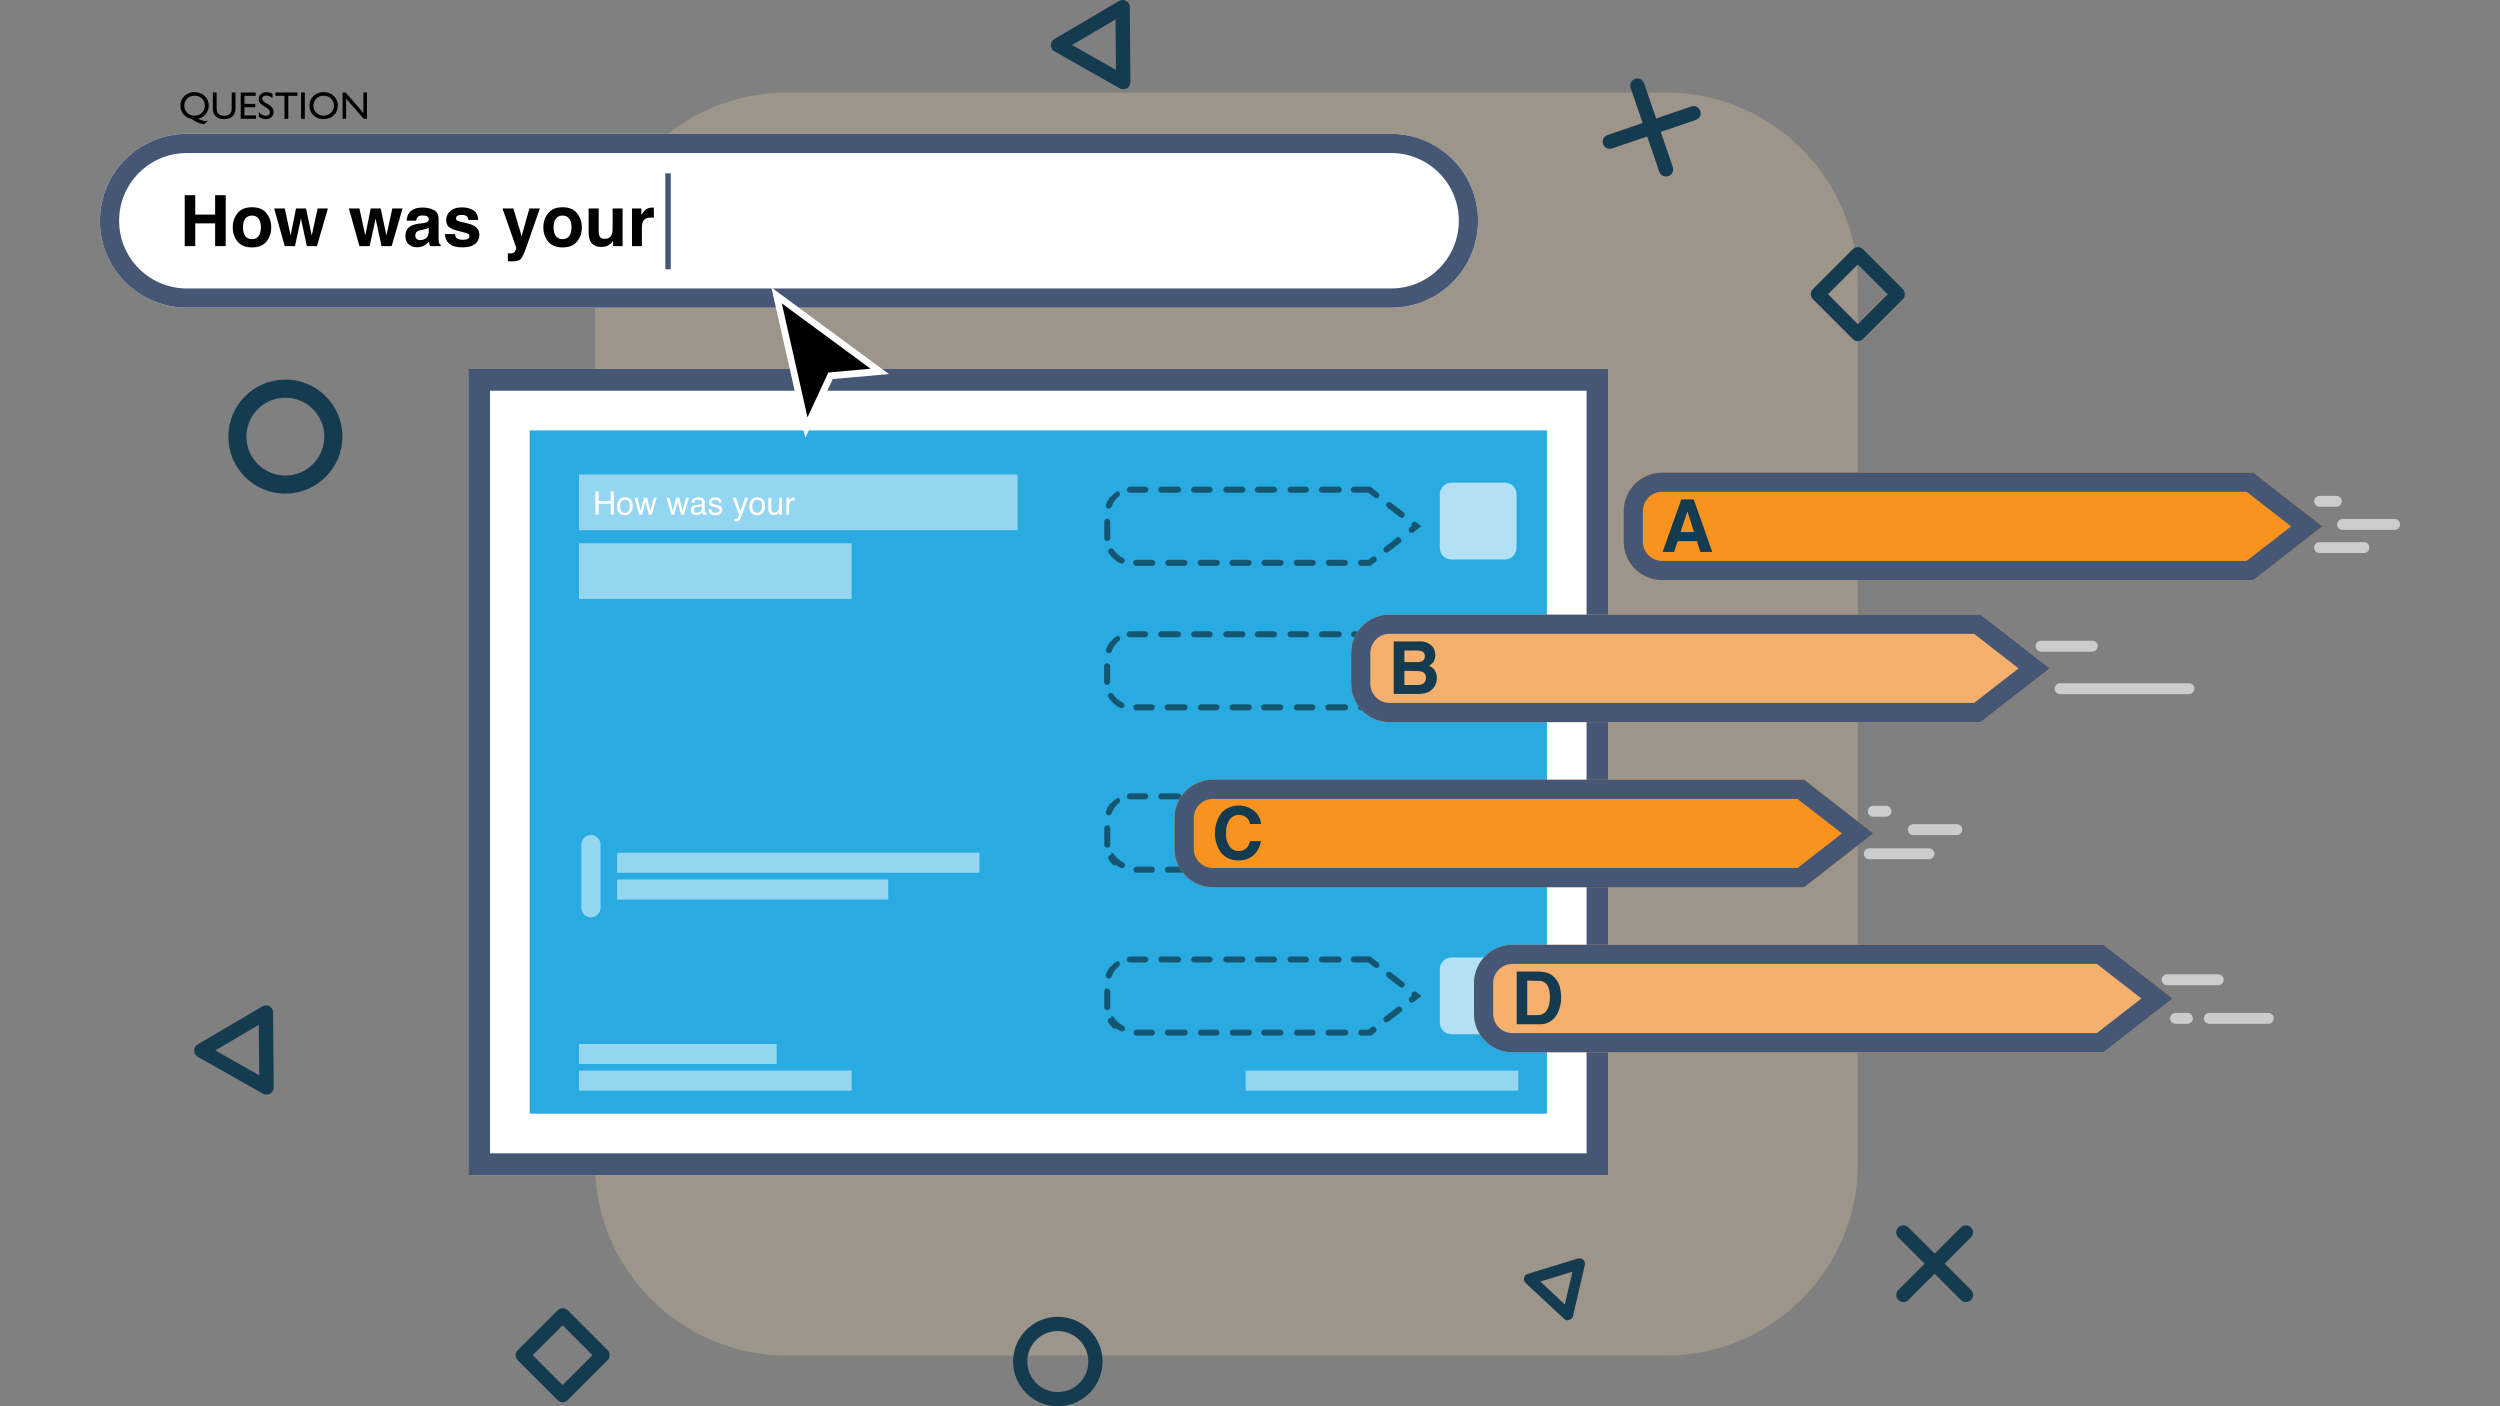 <?xml version="1.0" encoding="UTF-8"?>
<!DOCTYPE svg PUBLIC "-//W3C//DTD SVG 1.1//EN" "http://www.w3.org/Graphics/SVG/1.1/DTD/svg11.dtd">
<svg version="1.1" xmlns="http://www.w3.org/2000/svg" xmlns:xlink="http://www.w3.org/1999/xlink" x="0" y="0" width="777.06" height="437.1" viewBox="0, 0, 777.06, 437.1">
  <rect x="0" y="0" width="777.06" height="437.1" fill="#808080" stroke="none"/>
  <g id="Layer_1">
    <path d="M244.576,28.776 L517.81,28.776 C550.758,28.776 577.468,55.486 577.468,88.434 L577.468,361.668 C577.468,394.616 550.758,421.326 517.81,421.326 L244.576,421.326 C211.628,421.326 184.918,394.616 184.918,361.668 L184.918,88.434 C184.918,55.486 211.628,28.776 244.576,28.776 z" fill="#C7B299" opacity="0.41"/>
    <path d="M145.543,114.684 L499.912,114.684 L499.912,365.248 L145.543,365.248 z" fill="#FFFFFF"/>
    <path d="M493.147,121.449 L493.147,358.483 L152.309,358.483 L152.309,121.449 L493.147,121.449 M499.912,114.684 L145.543,114.684 L145.543,365.248 L499.912,365.248 L499.912,114.684 z" fill="#465775"/>
    <path d="M164.634,133.774 L480.822,133.774 L480.822,346.157 L164.634,346.157 z" fill="#29ABE2"/>
    <path d="M58.073,41.603 L432.391,41.603 C447.311,41.603 459.405,53.696 459.405,68.616 L459.405,68.616 C459.405,83.535 447.311,95.629 432.391,95.629 L58.073,95.629 C43.153,95.629 31.059,83.535 31.059,68.616 L31.059,68.616 C31.059,53.696 43.153,41.603 58.073,41.603 z" fill="#FFFFFF"/>
    <path d="M432.391,47.568 C444.015,47.568 453.439,56.992 453.439,68.616 C453.439,80.24 444.015,89.663 432.391,89.663 L58.073,89.663 C46.449,89.663 37.025,80.24 37.025,68.616 C37.025,56.992 46.449,47.568 58.073,47.568 L432.391,47.568 M432.391,41.603 L58.073,41.603 C43.153,41.603 31.059,53.696 31.059,68.616 L31.059,68.616 C31.052,83.537 43.151,95.636 58.073,95.629 L432.391,95.629 C447.311,95.629 459.405,83.535 459.405,68.616 L459.405,68.616 C459.405,53.696 447.311,41.603 432.391,41.603 z" fill="#465775"/>
    <path d="M415.997,151.278 L411.01,151.278 C410.65,151.237 410.299,151.407 410.105,151.714 C409.913,152.02 409.913,152.409 410.105,152.716 C410.299,153.022 410.65,153.192 411.01,153.151 L415.997,153.151 C416.358,153.192 416.708,153.022 416.902,152.716 C417.094,152.409 417.094,152.02 416.902,151.714 C416.708,151.407 416.358,151.237 415.997,151.278 z M406.022,151.278 L401.023,151.278 C400.547,151.332 400.187,151.735 400.187,152.215 C400.187,152.694 400.547,153.098 401.023,153.151 L406.022,153.151 C406.499,153.098 406.859,152.694 406.859,152.215 C406.859,151.735 406.499,151.332 406.022,151.278 z M396.036,151.278 L391.096,151.278 C390.736,151.237 390.385,151.407 390.192,151.714 C390,152.02 390,152.409 390.192,152.716 C390.385,153.022 390.736,153.192 391.096,153.151 L396.083,153.151 C396.56,153.098 396.92,152.694 396.92,152.215 C396.92,151.735 396.56,151.332 396.083,151.278 z M386.049,151.278 L381.062,151.278 C380.585,151.332 380.225,151.735 380.225,152.215 C380.225,152.694 380.585,153.098 381.062,153.151 L386.049,153.151 C386.409,153.192 386.76,153.022 386.953,152.716 C387.145,152.409 387.145,152.02 386.953,151.714 C386.76,151.407 386.409,151.237 386.049,151.278 z M376.074,151.278 L371.075,151.278 C370.599,151.332 370.238,151.735 370.238,152.215 C370.238,152.694 370.599,153.098 371.075,153.151 L376.074,153.151 C376.55,153.098 376.911,152.694 376.911,152.215 C376.911,151.735 376.55,151.332 376.074,151.278 z M366.087,151.278 L361.1,151.278 C360.74,151.237 360.389,151.407 360.196,151.714 C360.003,152.02 360.003,152.409 360.196,152.716 C360.389,153.022 360.74,153.192 361.1,153.151 L366.04,153.151 C366.4,153.192 366.751,153.022 366.944,152.716 C367.136,152.409 367.136,152.02 366.944,151.714 C366.751,151.407 366.4,151.237 366.04,151.278 z M356.113,151.278 L351.34,151.278 L351.077,151.278 C350.599,151.351 350.254,151.774 350.278,152.258 C350.303,152.741 350.69,153.127 351.173,153.151 L351.268,153.151 C351.507,153.151 351.757,153.151 351.996,153.151 L356.077,153.151 C356.553,153.098 356.913,152.694 356.913,152.215 C356.913,151.735 356.553,151.332 356.077,151.278 z M347.14,152.984 C346.929,152.988 346.724,153.058 346.555,153.187 C346.122,153.547 345.722,153.947 345.362,154.38 L345.112,154.38 L345.112,154.38 L345.112,154.38 C344.521,155.139 344.058,155.99 343.739,156.898 C343.574,157.388 343.835,157.922 344.324,158.091 C344.427,158.109 344.532,158.109 344.634,158.091 C345.033,158.087 345.386,157.834 345.517,157.459 C345.949,156.213 346.727,155.116 347.76,154.297 C347.954,154.142 348.078,153.916 348.105,153.67 C348.131,153.423 348.06,153.178 347.904,152.984 C347.731,152.758 347.461,152.624 347.176,152.626 z M344.169,161.205 C343.649,161.205 343.226,161.628 343.226,162.148 L343.226,167.123 C343.186,167.484 343.355,167.834 343.662,168.028 C343.969,168.22 344.357,168.22 344.664,168.028 C344.971,167.834 345.14,167.484 345.1,167.123 L345.1,162.148 C345.103,161.898 345.007,161.659 344.831,161.482 C344.657,161.305 344.418,161.205 344.169,161.205 z M345.362,170.428 C345.184,170.422 345.009,170.472 344.861,170.571 C344.649,170.702 344.498,170.913 344.445,171.155 C344.391,171.398 344.437,171.652 344.575,171.86 C345.473,173.273 346.757,174.398 348.273,175.105 C348.396,175.165 348.531,175.197 348.667,175.201 C349.103,175.193 349.475,174.886 349.568,174.461 C349.662,174.036 349.452,173.602 349.061,173.411 C347.87,172.85 346.861,171.965 346.15,170.858 C345.981,170.586 345.682,170.422 345.362,170.428 z M358.141,174.008 L353.142,174.008 C352.626,174.014 352.211,174.435 352.211,174.95 C352.211,175.465 352.627,175.881 353.142,175.881 L358.141,175.881 C358.655,175.881 359.072,175.465 359.072,174.95 C359.072,174.435 358.656,174.014 358.141,174.008 z M368.116,174.008 L363.128,174.008 C362.61,174.014 362.192,174.433 362.186,174.95 C362.192,175.466 362.613,175.881 363.128,175.881 L368.116,175.881 C368.631,175.881 369.052,175.466 369.058,174.95 C369.052,174.433 368.634,174.014 368.116,174.008 z M378.102,174.008 L373.199,174.008 C372.683,174.014 372.268,174.435 372.268,174.95 C372.268,175.465 372.684,175.881 373.199,175.881 L378.198,175.881 C378.712,175.881 379.129,175.465 379.129,174.95 C379.129,174.435 378.713,174.014 378.198,174.008 z M388.077,174.008 L383.09,174.008 C382.574,174.014 382.159,174.435 382.159,174.95 C382.159,175.465 382.576,175.881 383.09,175.881 L388.077,175.881 C388.327,175.885 388.567,175.788 388.743,175.613 C388.92,175.438 389.02,175.2 389.02,174.95 C389.02,174.43 388.598,174.008 388.077,174.008 z M398.064,174.008 L393.077,174.008 C392.556,174.008 392.134,174.43 392.134,174.95 C392.134,175.2 392.234,175.438 392.411,175.613 C392.587,175.788 392.827,175.885 393.077,175.881 L398.064,175.881 C398.578,175.881 398.995,175.465 398.995,174.95 C398.995,174.435 398.58,174.014 398.064,174.008 z M408.051,174.008 L403.052,174.008 C402.536,174.014 402.121,174.435 402.121,174.95 C402.121,175.465 402.537,175.881 403.052,175.881 L408.051,175.881 C408.565,175.881 408.982,175.465 408.982,174.95 C408.982,174.435 408.566,174.014 408.051,174.008 z M418.026,174.008 L413.038,174.008 C412.52,174.014 412.102,174.433 412.096,174.95 C412.102,175.466 412.523,175.881 413.038,175.881 L418.026,175.881 C418.275,175.885 418.515,175.788 418.691,175.613 C418.868,175.438 418.968,175.2 418.968,174.95 C418.968,174.43 418.546,174.008 418.026,174.008 z M426.998,172.946 C426.792,172.943 426.589,173.01 426.426,173.137 L425.304,174.008 L423.013,174.008 C422.498,174.014 422.082,174.435 422.082,174.95 C422.082,175.465 422.499,175.881 423.013,175.881 L425.948,175.881 L427.571,174.616 C427.771,174.467 427.901,174.243 427.934,173.996 C427.965,173.748 427.894,173.498 427.738,173.304 C427.563,173.074 427.288,172.94 426.998,172.946 z M434.885,166.813 C434.674,166.817 434.469,166.887 434.3,167.016 L430.363,170.082 C429.958,170.401 429.883,170.985 430.196,171.395 C430.379,171.617 430.648,171.748 430.936,171.753 C431.147,171.749 431.352,171.679 431.52,171.55 L432.427,170.846 L432.427,170.846 L432.594,170.715 L432.594,170.715 L432.594,170.715 L432.654,170.715 L432.654,170.715 L432.654,170.715 L432.654,170.715 L432.654,170.715 L432.654,170.715 L432.654,170.715 L432.654,170.715 L432.654,170.715 L435.231,168.71 C435.427,168.557 435.553,168.333 435.582,168.086 C435.612,167.84 435.54,167.592 435.386,167.398 C435.21,167.175 434.942,167.043 434.658,167.04 z M439.658,162.16 C439.338,162.164 439.043,162.329 438.87,162.598 C438.698,162.866 438.671,163.204 438.799,163.496 L438.226,163.949 C438.025,164.099 437.895,164.323 437.863,164.57 C437.832,164.818 437.903,165.067 438.059,165.262 C438.234,165.492 438.509,165.626 438.799,165.62 C439.005,165.622 439.208,165.555 439.371,165.429 L441.758,163.556 L441.758,163.556 L440.23,162.363 L440.23,162.363 C440.066,162.236 439.865,162.166 439.658,162.16 z M431.771,156.039 C431.37,156.035 431.012,156.288 430.882,156.668 C430.753,157.047 430.88,157.466 431.198,157.709 L435.136,160.776 C435.301,160.898 435.502,160.965 435.708,160.967 C435.998,160.972 436.273,160.839 436.448,160.609 C436.602,160.414 436.674,160.166 436.644,159.92 C436.615,159.673 436.489,159.449 436.293,159.296 L434.324,157.769 L434.324,157.769 L432.391,156.265 C432.228,156.139 432.025,156.072 431.819,156.075 z M425.924,151.266 L420.937,151.266 C420.577,151.226 420.226,151.395 420.033,151.702 C419.84,152.008 419.84,152.397 420.033,152.704 C420.226,153.011 420.577,153.18 420.937,153.139 L425.28,153.139 L427.261,154.679 C427.423,154.809 427.625,154.88 427.833,154.881 C428.123,154.877 428.395,154.741 428.573,154.512 C428.885,154.106 428.809,153.525 428.406,153.211 L425.924,151.266 z" fill="#000000" opacity="0.5"/>
    <path d="M415.997,196.213 L411.01,196.213 C410.65,196.172 410.299,196.341 410.105,196.648 C409.913,196.955 409.913,197.344 410.105,197.65 C410.299,197.957 410.65,198.126 411.01,198.086 L415.997,198.086 C416.358,198.126 416.708,197.957 416.902,197.65 C417.094,197.344 417.094,196.955 416.902,196.648 C416.708,196.341 416.358,196.172 415.997,196.213 z M406.022,196.213 L401.023,196.213 C400.547,196.266 400.187,196.67 400.187,197.149 C400.187,197.629 400.547,198.032 401.023,198.086 L406.022,198.086 C406.499,198.032 406.859,197.629 406.859,197.149 C406.859,196.67 406.499,196.266 406.022,196.213 z M396.036,196.213 L391.096,196.213 C390.736,196.172 390.385,196.341 390.192,196.648 C390,196.955 390,197.344 390.192,197.65 C390.385,197.957 390.736,198.126 391.096,198.086 L396.083,198.086 C396.56,198.032 396.92,197.629 396.92,197.149 C396.92,196.67 396.56,196.266 396.083,196.213 z M386.049,196.213 L381.062,196.213 C380.585,196.266 380.225,196.67 380.225,197.149 C380.225,197.629 380.585,198.032 381.062,198.086 L386.049,198.086 C386.409,198.126 386.76,197.957 386.953,197.65 C387.145,197.344 387.145,196.955 386.953,196.648 C386.76,196.341 386.409,196.172 386.049,196.213 z M376.074,196.213 L371.075,196.213 C370.599,196.266 370.238,196.67 370.238,197.149 C370.238,197.629 370.599,198.032 371.075,198.086 L376.074,198.086 C376.55,198.032 376.911,197.629 376.911,197.149 C376.911,196.67 376.55,196.266 376.074,196.213 z M366.04,196.213 L361.052,196.213 C360.692,196.172 360.341,196.341 360.148,196.648 C359.956,196.955 359.956,197.344 360.148,197.65 C360.341,197.957 360.692,198.126 361.052,198.086 L366.04,198.086 C366.4,198.126 366.751,197.957 366.944,197.65 C367.136,197.344 367.136,196.955 366.944,196.648 C366.751,196.341 366.4,196.172 366.04,196.213 z M356.065,196.213 L351.292,196.213 L351.03,196.213 C350.518,196.269 350.146,196.726 350.194,197.239 C350.254,197.71 350.65,198.066 351.125,198.074 L351.221,198.074 C351.459,198.074 351.71,198.074 351.948,198.074 L356.029,198.074 C356.505,198.02 356.865,197.617 356.865,197.137 C356.865,196.658 356.505,196.254 356.029,196.201 z M347.092,197.919 C346.88,197.916 346.673,197.988 346.508,198.122 C346.074,198.482 345.675,198.882 345.314,199.315 L345.314,199.315 L345.314,199.315 L345.171,199.315 L345.171,199.315 L345.171,199.315 L345.171,199.315 L345.171,199.315 C344.581,200.074 344.118,200.924 343.799,201.832 C343.716,202.069 343.731,202.327 343.841,202.552 C343.951,202.776 344.146,202.947 344.384,203.025 C344.486,203.043 344.591,203.043 344.694,203.025 C345.089,203.024 345.442,202.776 345.577,202.405 C346.008,201.156 346.786,200.055 347.82,199.231 C348.13,198.984 348.25,198.568 348.118,198.194 C347.986,197.82 347.632,197.57 347.235,197.573 z M344.121,206.14 C343.872,206.136 343.632,206.233 343.455,206.408 C343.279,206.582 343.179,206.821 343.179,207.07 L343.179,212.058 C343.232,212.534 343.636,212.894 344.115,212.894 C344.595,212.894 344.998,212.534 345.052,212.058 L345.052,207.07 C345.052,206.556 344.636,206.14 344.121,206.14 z M345.314,215.351 C345.138,215.351 344.964,215.4 344.813,215.494 C344.601,215.624 344.451,215.835 344.397,216.077 C344.343,216.321 344.39,216.575 344.527,216.783 C345.428,218.195 346.71,219.324 348.226,220.04 C348.68,220.223 349.199,220.024 349.419,219.587 C349.613,219.132 349.413,218.605 348.965,218.393 C347.771,217.831 346.762,216.943 346.054,215.828 C345.881,215.561 345.585,215.4 345.267,215.399 z M358.093,218.93 L353.094,218.93 C352.618,218.984 352.257,219.387 352.257,219.867 C352.257,220.347 352.618,220.75 353.094,220.804 L358.093,220.804 C358.569,220.75 358.93,220.347 358.93,219.867 C358.93,219.387 358.569,218.984 358.093,218.93 z M368.068,218.93 L363.081,218.93 C362.72,218.89 362.369,219.059 362.176,219.366 C361.984,219.672 361.984,220.061 362.176,220.368 C362.369,220.675 362.72,220.844 363.081,220.804 L368.068,220.804 C368.428,220.844 368.779,220.675 368.972,220.368 C369.165,220.061 369.165,219.672 368.972,219.366 C368.779,219.059 368.428,218.89 368.068,218.93 z M378.055,218.93 L373.199,218.93 C372.723,218.984 372.362,219.387 372.362,219.867 C372.362,220.347 372.723,220.75 373.199,220.804 L378.198,220.804 C378.674,220.75 379.034,220.347 379.034,219.867 C379.034,219.387 378.674,218.984 378.198,218.93 z M388.03,218.93 L383.042,218.93 C382.566,218.984 382.206,219.387 382.206,219.867 C382.206,220.347 382.566,220.75 383.042,220.804 L388.03,220.804 C388.39,220.844 388.741,220.675 388.934,220.368 C389.126,220.061 389.126,219.672 388.934,219.366 C388.741,219.059 388.39,218.89 388.03,218.93 z M398.016,218.93 L393.029,218.93 C392.669,218.89 392.318,219.059 392.125,219.366 C391.932,219.672 391.932,220.061 392.125,220.368 C392.318,220.675 392.669,220.844 393.029,220.804 L398.016,220.804 C398.492,220.75 398.853,220.347 398.853,219.867 C398.853,219.387 398.492,218.984 398.016,218.93 z M408.003,218.93 L403.004,218.93 C402.528,218.984 402.167,219.387 402.167,219.867 C402.167,220.347 402.528,220.75 403.004,220.804 L408.003,220.804 C408.479,220.75 408.84,220.347 408.84,219.867 C408.84,219.387 408.479,218.984 408.003,218.93 z M417.978,218.93 L412.991,218.93 C412.63,218.89 412.279,219.059 412.086,219.366 C411.894,219.672 411.894,220.061 412.086,220.368 C412.279,220.675 412.63,220.844 412.991,220.804 L417.978,220.804 C418.338,220.844 418.689,220.675 418.882,220.368 C419.074,220.061 419.074,219.672 418.882,219.366 C418.689,219.059 418.338,218.89 417.978,218.93 z M426.951,217.856 C426.742,217.858 426.54,217.929 426.378,218.059 L425.256,218.93 L422.965,218.93 C422.489,218.984 422.129,219.387 422.129,219.867 C422.129,220.347 422.489,220.75 422.965,220.804 L425.901,220.804 L427.523,219.539 C427.837,219.292 427.96,218.873 427.831,218.495 C427.702,218.118 427.35,217.861 426.951,217.856 z M434.837,211.736 C434.627,211.734 434.422,211.801 434.253,211.926 L430.315,214.993 C429.997,215.236 429.87,215.655 429.999,216.035 C430.129,216.414 430.487,216.667 430.888,216.663 C431.098,216.665 431.303,216.598 431.473,216.472 L432.379,215.757 L432.379,215.757 L432.547,215.637 L432.642,215.637 L432.642,215.637 L432.642,215.637 L432.642,215.637 L432.642,215.637 L432.642,215.637 L432.642,215.637 L435.219,213.645 C435.415,213.492 435.541,213.268 435.57,213.021 C435.6,212.775 435.528,212.527 435.374,212.332 C435.201,212.105 434.932,211.972 434.646,211.974 z M439.61,207.082 C439.32,207.076 439.046,207.21 438.87,207.44 C438.652,207.715 438.605,208.088 438.751,208.407 L438.178,208.86 C437.77,209.189 437.706,209.788 438.035,210.196 C438.364,210.604 438.963,210.669 439.371,210.34 L441.758,208.478 L441.758,208.478 L440.23,207.285 L440.23,207.285 C440.065,207.162 439.864,207.095 439.658,207.094 z M431.831,200.985 C431.543,200.99 431.273,201.121 431.091,201.343 C430.778,201.752 430.853,202.337 431.258,202.656 L435.243,205.758 C435.408,205.884 435.608,205.955 435.816,205.961 C436.217,205.961 436.575,205.707 436.707,205.327 C436.838,204.948 436.715,204.528 436.4,204.278 L434.432,202.751 L434.432,202.751 L432.499,201.248 C432.339,201.113 432.135,201.04 431.926,201.045 z M425.984,196.213 L420.997,196.213 C420.636,196.172 420.286,196.341 420.092,196.648 C419.9,196.955 419.9,197.344 420.092,197.65 C420.286,197.957 420.636,198.126 420.997,198.086 L425.34,198.086 L427.32,199.625 C427.484,199.751 427.687,199.818 427.893,199.816 C428.294,199.819 428.652,199.566 428.782,199.187 C428.911,198.808 428.784,198.389 428.466,198.145 L425.984,196.213 z" fill="#000000" opacity="0.5"/>
    <path d="M415.997,246.588 L411.01,246.588 C410.65,246.547 410.299,246.717 410.105,247.023 C409.913,247.33 409.913,247.719 410.105,248.026 C410.299,248.332 410.65,248.502 411.01,248.461 L415.997,248.461 C416.358,248.502 416.708,248.332 416.902,248.026 C417.094,247.719 417.094,247.33 416.902,247.023 C416.708,246.717 416.358,246.547 415.997,246.588 z M406.022,246.588 L401.023,246.588 C400.547,246.641 400.187,247.045 400.187,247.524 C400.187,248.004 400.547,248.407 401.023,248.461 L406.022,248.461 C406.499,248.407 406.859,248.004 406.859,247.524 C406.859,247.045 406.499,246.641 406.022,246.588 z M396.036,246.588 L391.096,246.588 C390.736,246.547 390.385,246.717 390.192,247.023 C390,247.33 390,247.719 390.192,248.026 C390.385,248.332 390.736,248.502 391.096,248.461 L396.083,248.461 C396.56,248.407 396.92,248.004 396.92,247.524 C396.92,247.045 396.56,246.641 396.083,246.588 z M386.049,246.588 L381.062,246.588 C380.585,246.641 380.225,247.045 380.225,247.524 C380.225,248.004 380.585,248.407 381.062,248.461 L386.049,248.461 C386.409,248.502 386.76,248.332 386.953,248.026 C387.145,247.719 387.145,247.33 386.953,247.023 C386.76,246.717 386.409,246.547 386.049,246.588 z M376.074,246.588 L371.075,246.588 C370.599,246.641 370.238,247.045 370.238,247.524 C370.238,248.004 370.599,248.407 371.075,248.461 L376.074,248.461 C376.55,248.407 376.911,248.004 376.911,247.524 C376.911,247.045 376.55,246.641 376.074,246.588 z M366.087,246.588 L361.1,246.588 C360.74,246.547 360.389,246.717 360.196,247.023 C360.003,247.33 360.003,247.719 360.196,248.026 C360.389,248.332 360.74,248.502 361.1,248.461 L366.04,248.461 C366.4,248.502 366.751,248.332 366.944,248.026 C367.136,247.719 367.136,247.33 366.944,247.023 C366.751,246.717 366.4,246.547 366.04,246.588 z M356.113,246.588 L351.34,246.588 L351.077,246.588 C350.599,246.661 350.254,247.084 350.278,247.567 C350.303,248.051 350.69,248.437 351.173,248.461 L351.268,248.461 C351.507,248.461 351.757,248.461 351.996,248.461 L356.077,248.461 C356.553,248.407 356.913,248.004 356.913,247.524 C356.913,247.045 356.553,246.641 356.077,246.588 z M347.14,248.294 C346.929,248.298 346.724,248.368 346.555,248.497 C346.125,248.861 345.726,249.259 345.362,249.69 L345.135,249.69 L345.135,249.69 L345.135,249.69 L345.135,249.69 L345.135,249.69 C344.545,250.449 344.082,251.3 343.763,252.208 C343.68,252.444 343.695,252.703 343.805,252.927 C343.915,253.151 344.111,253.322 344.348,253.401 C344.451,253.419 344.556,253.419 344.658,253.401 C345.055,253.395 345.407,253.142 345.541,252.768 C345.973,251.523 346.751,250.426 347.784,249.607 C347.978,249.451 348.102,249.226 348.129,248.98 C348.155,248.733 348.084,248.487 347.927,248.294 C347.754,248.067 347.485,247.934 347.2,247.936 z M344.169,256.515 C343.649,256.515 343.226,256.937 343.226,257.458 L343.226,262.433 C343.186,262.793 343.355,263.144 343.662,263.337 C343.969,263.53 344.357,263.53 344.664,263.337 C344.971,263.144 345.14,262.793 345.1,262.433 L345.1,257.458 C345.103,257.208 345.007,256.968 344.831,256.792 C344.657,256.615 344.418,256.515 344.169,256.515 z M345.362,265.726 C345.183,265.724 345.008,265.779 344.861,265.881 C344.649,266.011 344.498,266.222 344.445,266.465 C344.391,266.708 344.437,266.962 344.575,267.17 C344.989,267.824 345.491,268.418 346.066,268.936 L346.066,268.936 L346.066,268.936 L346.066,268.936 L346.066,268.936 L346.949,268.936 C347.395,269.254 347.871,269.53 348.369,269.759 C348.492,269.819 348.627,269.851 348.763,269.854 C349.198,269.846 349.57,269.539 349.663,269.115 C349.758,268.69 349.548,268.256 349.156,268.065 C347.966,267.504 346.956,266.619 346.245,265.511 C346.078,265.237 345.78,265.069 345.458,265.07 z M358.141,269.365 L353.142,269.365 C352.665,269.419 352.305,269.822 352.305,270.302 C352.305,270.782 352.665,271.185 353.142,271.239 L358.141,271.239 C358.617,271.185 358.977,270.782 358.977,270.302 C358.977,269.822 358.617,269.419 358.141,269.365 z M368.116,269.365 L363.128,269.365 C362.768,269.325 362.417,269.494 362.224,269.801 C362.032,270.107 362.032,270.496 362.224,270.803 C362.417,271.11 362.768,271.279 363.128,271.239 L368.116,271.239 C368.476,271.279 368.827,271.11 369.02,270.803 C369.212,270.496 369.212,270.107 369.02,269.801 C368.827,269.494 368.476,269.325 368.116,269.365 z M378.102,269.365 L373.199,269.365 C372.723,269.419 372.362,269.822 372.362,270.302 C372.362,270.782 372.723,271.185 373.199,271.239 L378.198,271.239 C378.674,271.185 379.034,270.782 379.034,270.302 C379.034,269.822 378.674,269.419 378.198,269.365 z M388.077,269.365 L383.09,269.365 C382.614,269.419 382.254,269.822 382.254,270.302 C382.254,270.782 382.614,271.185 383.09,271.239 L388.077,271.239 C388.438,271.279 388.788,271.11 388.982,270.803 C389.174,270.496 389.174,270.107 388.982,269.801 C388.788,269.494 388.438,269.325 388.077,269.365 z M398.064,269.365 L393.077,269.365 C392.716,269.325 392.366,269.494 392.172,269.801 C391.98,270.107 391.98,270.496 392.172,270.803 C392.366,271.11 392.716,271.279 393.077,271.239 L398.064,271.239 C398.54,271.185 398.9,270.782 398.9,270.302 C398.9,269.822 398.54,269.419 398.064,269.365 z M408.051,269.365 L403.052,269.365 C402.575,269.419 402.215,269.822 402.215,270.302 C402.215,270.782 402.575,271.185 403.052,271.239 L408.051,271.239 C408.527,271.185 408.887,270.782 408.887,270.302 C408.887,269.822 408.527,269.419 408.051,269.365 z M418.026,269.365 L413.038,269.365 C412.678,269.325 412.327,269.494 412.134,269.801 C411.942,270.107 411.942,270.496 412.134,270.803 C412.327,271.11 412.678,271.279 413.038,271.239 L418.026,271.239 C418.386,271.279 418.737,271.11 418.93,270.803 C419.122,270.496 419.122,270.107 418.93,269.801 C418.737,269.494 418.386,269.325 418.026,269.365 z M426.998,268.303 C426.792,268.301 426.589,268.368 426.426,268.494 L425.304,269.365 L423.013,269.365 C422.537,269.419 422.177,269.822 422.177,270.302 C422.177,270.782 422.537,271.185 423.013,271.239 L425.948,271.239 L426.02,271.239 L426.187,271.239 L426.247,271.239 L426.247,271.239 L426.247,271.239 L426.247,271.239 L427.535,270.236 C427.736,270.087 427.866,269.863 427.898,269.616 C427.929,269.368 427.859,269.118 427.702,268.924 C427.527,268.694 427.252,268.56 426.962,268.566 z M434.885,262.171 C434.673,262.168 434.466,262.24 434.3,262.373 L430.363,265.428 C429.958,265.746 429.883,266.331 430.196,266.74 C430.374,266.969 430.646,267.105 430.936,267.11 C431.147,267.107 431.352,267.036 431.52,266.907 L433.095,265.714 L433.095,265.714 L435.482,263.877 C435.677,263.724 435.804,263.5 435.832,263.253 C435.862,263.007 435.791,262.759 435.637,262.564 C435.464,262.338 435.194,262.204 434.909,262.206 z M439.658,257.517 C439.336,257.516 439.036,257.679 438.862,257.95 C438.688,258.221 438.664,258.561 438.799,258.854 L438.226,259.307 C438.025,259.456 437.895,259.68 437.863,259.927 C437.832,260.176 437.903,260.425 438.059,260.619 C438.234,260.85 438.509,260.983 438.799,260.977 C439.005,260.98 439.208,260.913 439.371,260.786 L441.758,258.913 L441.758,258.913 L440.23,257.72 L440.23,257.72 C440.066,257.594 439.865,257.523 439.658,257.517 z M431.771,251.396 C431.37,251.393 431.012,251.646 430.882,252.025 C430.753,252.404 430.88,252.823 431.198,253.067 L435.136,256.133 C435.301,256.256 435.502,256.323 435.708,256.324 C435.998,256.33 436.273,256.196 436.448,255.966 C436.602,255.772 436.674,255.523 436.644,255.278 C436.615,255.031 436.489,254.806 436.293,254.654 L432.344,251.587 C432.18,251.461 431.977,251.394 431.771,251.396 z M425.924,246.624 L420.937,246.624 C420.577,246.583 420.226,246.752 420.033,247.059 C419.84,247.366 419.84,247.755 420.033,248.061 C420.226,248.368 420.577,248.537 420.937,248.497 L425.28,248.497 L427.261,250.036 C427.423,250.166 427.625,250.238 427.833,250.239 C428.123,250.234 428.395,250.098 428.573,249.869 C428.726,249.673 428.795,249.424 428.764,249.178 C428.732,248.931 428.603,248.708 428.406,248.557 L426.831,247.363 L426.831,247.363 L425.924,246.659 z" fill="#000000" opacity="0.5"/>
    <path d="M415.997,297.285 L411.01,297.285 C410.65,297.245 410.299,297.414 410.105,297.721 C409.913,298.027 409.913,298.416 410.105,298.723 C410.299,299.03 410.65,299.199 411.01,299.159 L415.997,299.159 C416.358,299.199 416.708,299.03 416.902,298.723 C417.094,298.416 417.094,298.027 416.902,297.721 C416.708,297.414 416.358,297.245 415.997,297.285 z M406.022,297.285 L401.023,297.285 C400.547,297.339 400.187,297.742 400.187,298.222 C400.187,298.702 400.547,299.105 401.023,299.159 L406.022,299.159 C406.499,299.105 406.859,298.702 406.859,298.222 C406.859,297.742 406.499,297.339 406.022,297.285 z M396.036,297.285 L391.096,297.285 C390.736,297.245 390.385,297.414 390.192,297.721 C390,298.027 390,298.416 390.192,298.723 C390.385,299.03 390.736,299.199 391.096,299.159 L396.083,299.159 C396.56,299.105 396.92,298.702 396.92,298.222 C396.92,297.742 396.56,297.339 396.083,297.285 z M386.049,297.285 L381.062,297.285 C380.585,297.339 380.225,297.742 380.225,298.222 C380.225,298.702 380.585,299.105 381.062,299.159 L386.049,299.159 C386.409,299.199 386.76,299.03 386.953,298.723 C387.145,298.416 387.145,298.027 386.953,297.721 C386.76,297.414 386.409,297.245 386.049,297.285 z M376.074,297.285 L371.075,297.285 C370.599,297.339 370.238,297.742 370.238,298.222 C370.238,298.702 370.599,299.105 371.075,299.159 L376.074,299.159 C376.55,299.105 376.911,298.702 376.911,298.222 C376.911,297.742 376.55,297.339 376.074,297.285 z M366.087,297.285 L361.1,297.285 C360.74,297.245 360.389,297.414 360.196,297.721 C360.003,298.027 360.003,298.416 360.196,298.723 C360.389,299.03 360.74,299.199 361.1,299.159 L366.04,299.159 C366.4,299.199 366.751,299.03 366.944,298.723 C367.136,298.416 367.136,298.027 366.944,297.721 C366.751,297.414 366.4,297.245 366.04,297.285 z M356.113,297.285 L351.34,297.285 L351.077,297.285 C350.566,297.341 350.193,297.798 350.242,298.311 C350.302,298.783 350.698,299.138 351.173,299.147 L351.268,299.147 C351.507,299.147 351.757,299.147 351.996,299.147 L356.077,299.147 C356.553,299.093 356.913,298.69 356.913,298.21 C356.913,297.73 356.553,297.327 356.077,297.273 z M347.14,298.992 C346.928,298.989 346.721,299.061 346.555,299.194 C346.125,299.558 345.726,299.957 345.362,300.388 L345.112,300.388 L345.112,300.388 L345.112,300.388 C344.521,301.146 344.058,301.997 343.739,302.905 C343.656,303.141 343.671,303.4 343.781,303.625 C343.891,303.849 344.087,304.02 344.324,304.098 C344.423,304.136 344.528,304.157 344.634,304.158 C345.032,304.152 345.384,303.899 345.517,303.526 C345.946,302.277 346.725,301.18 347.76,300.364 C348.165,300.037 348.229,299.445 347.904,299.039 C347.726,298.82 347.459,298.692 347.176,298.693 z M344.169,307.177 C343.92,307.173 343.68,307.27 343.503,307.445 C343.327,307.619 343.226,307.858 343.226,308.107 L343.226,313.142 C343.28,313.618 343.683,313.979 344.163,313.979 C344.643,313.979 345.046,313.618 345.1,313.142 L345.1,308.155 C345.1,307.641 344.683,307.224 344.169,307.224 z M345.362,316.388 C344.985,316.352 344.625,316.548 344.449,316.883 C344.274,317.218 344.318,317.626 344.563,317.915 C344.983,318.564 345.484,319.158 346.054,319.681 L346.054,319.681 L346.054,319.681 L346.054,319.681 L346.054,319.681 L346.949,319.681 C347.395,320.003 347.87,320.282 348.369,320.516 C348.493,320.572 348.627,320.601 348.763,320.6 C349.202,320.603 349.585,320.299 349.68,319.871 C349.774,319.441 349.556,319.004 349.156,318.822 C347.962,318.26 346.953,317.371 346.245,316.257 C346.072,315.989 345.776,315.828 345.458,315.827 z M358.141,320.027 L353.142,320.027 C352.665,320.081 352.305,320.484 352.305,320.964 C352.305,321.443 352.665,321.847 353.142,321.9 L358.141,321.9 C358.617,321.847 358.977,321.443 358.977,320.964 C358.977,320.484 358.617,320.081 358.141,320.027 z M368.116,320.027 L363.128,320.027 C362.768,319.986 362.417,320.156 362.224,320.462 C362.032,320.769 362.032,321.158 362.224,321.465 C362.417,321.771 362.768,321.941 363.128,321.9 L368.116,321.9 C368.476,321.941 368.827,321.771 369.02,321.465 C369.212,321.158 369.212,320.769 369.02,320.462 C368.827,320.156 368.476,319.986 368.116,320.027 z M378.103,320.027 L373.199,320.027 C372.723,320.081 372.362,320.484 372.362,320.964 C372.362,321.443 372.723,321.847 373.199,321.9 L378.198,321.9 C378.674,321.847 379.034,321.443 379.034,320.964 C379.034,320.484 378.674,320.081 378.198,320.027 z M388.077,320.027 L383.09,320.027 C382.614,320.081 382.254,320.484 382.254,320.964 C382.254,321.443 382.614,321.847 383.09,321.9 L388.077,321.9 C388.438,321.941 388.788,321.771 388.982,321.465 C389.174,321.158 389.174,320.769 388.982,320.462 C388.788,320.156 388.438,319.986 388.077,320.027 z M398.064,320.027 L393.077,320.027 C392.716,319.986 392.366,320.156 392.172,320.462 C391.98,320.769 391.98,321.158 392.172,321.465 C392.366,321.771 392.716,321.941 393.077,321.9 L398.064,321.9 C398.54,321.847 398.901,321.443 398.901,320.964 C398.901,320.484 398.54,320.081 398.064,320.027 z M408.051,320.027 L403.052,320.027 C402.575,320.081 402.215,320.484 402.215,320.964 C402.215,321.443 402.575,321.847 403.052,321.9 L408.051,321.9 C408.527,321.847 408.887,321.443 408.887,320.964 C408.887,320.484 408.527,320.081 408.051,320.027 z M418.026,320.027 L413.038,320.027 C412.678,319.986 412.327,320.156 412.134,320.462 C411.942,320.769 411.942,321.158 412.134,321.465 C412.327,321.771 412.678,321.941 413.038,321.9 L418.026,321.9 C418.386,321.941 418.737,321.771 418.93,321.465 C419.122,321.158 419.122,320.769 418.93,320.462 C418.737,320.156 418.386,319.986 418.026,320.027 z M426.998,318.953 C426.789,318.954 426.588,319.026 426.426,319.156 L425.304,320.027 L423.013,320.027 C422.537,320.081 422.177,320.484 422.177,320.964 C422.177,321.443 422.537,321.847 423.013,321.9 L425.948,321.9 L426.02,321.841 L426.187,321.841 L426.247,321.841 L426.247,321.841 L426.247,321.841 L426.247,321.841 L427.535,320.838 C427.849,320.591 427.972,320.173 427.843,319.794 C427.714,319.417 427.362,319.161 426.962,319.156 z M434.885,312.832 C434.675,312.831 434.47,312.898 434.3,313.023 L430.363,316.09 C430.044,316.333 429.917,316.752 430.047,317.131 C430.177,317.511 430.535,317.764 430.936,317.76 C431.146,317.761 431.351,317.694 431.52,317.569 L433.095,316.376 L433.095,316.376 L435.482,314.55 C435.677,314.398 435.804,314.173 435.832,313.926 C435.862,313.681 435.791,313.432 435.637,313.238 C435.464,313.011 435.194,312.878 434.909,312.88 z M439.658,308.179 C439.368,308.173 439.093,308.307 438.918,308.537 C438.7,308.811 438.653,309.185 438.799,309.503 L438.226,309.957 C437.818,310.286 437.753,310.885 438.083,311.293 C438.412,311.701 439.011,311.766 439.419,311.436 L441.805,309.575 L441.805,309.575 L440.278,308.382 L440.278,308.382 L440.278,308.382 C440.112,308.259 439.912,308.192 439.705,308.191 z M431.771,302.046 C431.481,302.051 431.209,302.187 431.031,302.416 C430.719,302.825 430.794,303.41 431.198,303.728 L435.136,306.783 C435.33,306.937 435.578,307.008 435.824,306.979 C436.071,306.95 436.295,306.823 436.448,306.628 C436.602,306.433 436.674,306.185 436.644,305.939 C436.615,305.692 436.489,305.468 436.293,305.315 L432.344,302.249 C432.181,302.119 431.979,302.047 431.771,302.046 z M425.924,297.273 L420.937,297.273 C420.577,297.233 420.226,297.402 420.033,297.709 C419.841,298.016 419.841,298.404 420.033,298.711 C420.226,299.018 420.577,299.187 420.937,299.147 L425.28,299.147 L427.261,300.686 C427.424,300.812 427.627,300.879 427.833,300.877 C428.234,300.88 428.592,300.627 428.722,300.248 C428.851,299.868 428.725,299.45 428.406,299.206 L426.831,298.013 L426.831,298.013 L425.924,297.309 z" fill="#000000" opacity="0.5"/>
    <path d="M451.148,150.025 L467.757,150.025 C469.76,150.025 471.384,151.649 471.384,153.652 L471.384,170.261 C471.384,172.265 469.76,173.888 467.757,173.888 L451.148,173.888 C449.145,173.888 447.521,172.265 447.521,170.261 L447.521,153.652 C447.521,151.649 449.145,150.025 451.148,150.025 z" fill="#FFFFFF" fill-opacity="0.8" opacity="0.8"/>
    <path d="M450.002,194.936 L468.902,194.936 C471.182,194.936 473.03,196.784 473.03,199.064 L473.03,217.964 C473.03,220.244 471.182,222.092 468.902,222.092 L450.002,222.092 C447.722,222.092 445.874,220.244 445.874,217.964 L445.874,199.064 C445.874,196.784 447.722,194.936 450.002,194.936 z" fill="#FFFFFF"/>
    <path d="M450.002,245.478 L468.902,245.478 C471.182,245.478 473.03,247.326 473.03,249.607 L473.03,268.506 C473.03,270.786 471.182,272.635 468.902,272.635 L450.002,272.635 C447.722,272.635 445.874,270.786 445.874,268.506 L445.874,249.607 C445.874,247.326 447.722,245.478 450.002,245.478 z" fill="#FFFFFF"/>
    <path d="M451.148,297.607 L467.757,297.607 C469.76,297.607 471.384,299.231 471.384,301.235 L471.384,317.843 C471.384,319.847 469.76,321.471 467.757,321.471 L451.148,321.471 C449.145,321.471 447.521,319.847 447.521,317.843 L447.521,301.235 C447.521,299.231 449.145,297.607 451.148,297.607 z" fill="#FFFFFF" fill-opacity="0.8" opacity="0.8"/>
    <path d="M57.411,76.495 L57.411,60.669 L60.685,60.669 L60.685,66.703 L66.869,66.703 L66.869,60.669 L70.155,60.669 L70.155,76.495 L66.869,76.495 L66.869,69.43 L60.685,69.43 L60.685,76.495 z" fill="#000000"/>
    <path d="M78.314,74.337 Q79.657,74.337 80.376,73.381 Q81.095,72.426 81.095,70.665 Q81.095,68.904 80.376,67.954 Q79.657,67.004 78.314,67.004 Q76.972,67.004 76.248,67.954 Q75.523,68.904 75.523,70.665 Q75.523,72.426 76.248,73.381 Q76.972,74.337 78.314,74.337 z M84.305,70.665 Q84.305,73.242 82.824,75.072 Q81.342,76.903 78.325,76.903 Q75.308,76.903 73.827,75.072 Q72.345,73.242 72.345,70.665 Q72.345,68.131 73.827,66.274 Q75.308,64.416 78.325,64.416 Q81.342,64.416 82.824,66.274 Q84.305,68.131 84.305,70.665 z" fill="#000000"/>
    <path d="M92.014,64.792 L95.117,64.792 L96.899,73.22 L98.724,64.792 L101.913,64.792 L98.52,76.495 L95.375,76.495 L93.539,67.97 L91.681,76.495 L88.503,76.495 L85.218,64.792 L88.503,64.792 L90.329,73.188 z" fill="#000000"/>
    <path d="M115.226,64.792 L118.329,64.792 L120.111,73.22 L121.937,64.792 L125.125,64.792 L121.733,76.495 L118.587,76.495 L116.751,67.97 L114.894,76.495 L111.716,76.495 L108.43,64.792 L111.716,64.792 L113.541,73.188 z" fill="#000000"/>
    <path d="M133.264,70.805 Q132.974,70.987 132.678,71.1 Q132.383,71.213 131.868,71.309 L131.181,71.438 Q130.214,71.61 129.796,71.857 Q129.087,72.275 129.087,73.156 Q129.087,73.94 129.522,74.288 Q129.957,74.637 130.579,74.637 Q131.567,74.637 132.399,74.058 Q133.231,73.478 133.264,71.943 z M131.406,69.377 Q132.254,69.269 132.619,69.108 Q133.274,68.829 133.274,68.239 Q133.274,67.519 132.775,67.245 Q132.276,66.972 131.31,66.972 Q130.225,66.972 129.774,67.508 Q129.452,67.906 129.345,68.582 L126.392,68.582 Q126.489,67.047 127.251,66.059 Q128.464,64.513 131.417,64.513 Q133.339,64.513 134.831,65.275 Q136.323,66.038 136.323,68.153 L136.323,73.521 Q136.323,74.079 136.345,74.874 Q136.377,75.475 136.527,75.69 Q136.678,75.904 136.978,76.044 L136.978,76.495 L133.65,76.495 Q133.511,76.141 133.457,75.829 Q133.403,75.518 133.371,75.121 Q132.738,75.808 131.911,76.291 Q130.923,76.86 129.678,76.86 Q128.089,76.86 127.053,75.953 Q126.016,75.045 126.016,73.381 Q126.016,71.223 127.681,70.257 Q128.593,69.731 130.365,69.505 z" fill="#000000"/>
    <path d="M141.423,72.759 Q141.52,73.575 141.842,73.918 Q142.411,74.53 143.946,74.53 Q144.848,74.53 145.38,74.262 Q145.911,73.993 145.911,73.456 Q145.911,72.941 145.482,72.673 Q145.052,72.404 142.293,71.749 Q140.307,71.255 139.491,70.515 Q138.675,69.785 138.675,68.41 Q138.675,66.789 139.947,65.624 Q141.219,64.459 143.528,64.459 Q145.718,64.459 147.097,65.334 Q148.477,66.209 148.681,68.357 L145.621,68.357 Q145.557,67.766 145.288,67.423 Q144.784,66.8 143.571,66.8 Q142.572,66.8 142.148,67.111 Q141.724,67.423 141.724,67.841 Q141.724,68.367 142.175,68.604 Q142.626,68.85 145.364,69.452 Q147.189,69.881 148.101,70.751 Q149.003,71.631 149.003,72.952 Q149.003,74.691 147.709,75.792 Q146.416,76.892 143.71,76.892 Q140.951,76.892 139.636,75.727 Q138.32,74.562 138.32,72.759 z" fill="#000000"/>
    <path d="M157.85,78.739 L158.237,78.76 Q158.687,78.782 159.095,78.728 Q159.503,78.674 159.783,78.481 Q160.051,78.299 160.282,77.719 Q160.513,77.139 160.47,77.01 L156.175,64.792 L159.579,64.792 L162.134,73.424 L164.55,64.792 L167.803,64.792 L163.787,76.302 Q162.628,79.63 161.951,80.43 Q161.275,81.23 159.246,81.23 Q158.838,81.23 158.591,81.224 Q158.344,81.219 157.85,81.187 z" fill="#000000"/>
    <path d="M174.857,74.337 Q176.199,74.337 176.918,73.381 Q177.637,72.426 177.637,70.665 Q177.637,68.904 176.918,67.954 Q176.199,67.004 174.857,67.004 Q173.515,67.004 172.79,67.954 Q172.065,68.904 172.065,70.665 Q172.065,72.426 172.79,73.381 Q173.515,74.337 174.857,74.337 z M180.848,70.665 Q180.848,73.242 179.366,75.072 Q177.884,76.903 174.867,76.903 Q171.85,76.903 170.369,75.072 Q168.887,73.242 168.887,70.665 Q168.887,68.131 170.369,66.274 Q171.85,64.416 174.867,64.416 Q177.884,64.416 179.366,66.274 Q180.848,68.131 180.848,70.665 z" fill="#000000"/>
    <path d="M186.087,64.792 L186.087,71.846 Q186.087,72.844 186.323,73.349 Q186.742,74.24 187.966,74.24 Q189.533,74.24 190.113,72.973 Q190.414,72.286 190.414,71.159 L190.414,64.792 L193.517,64.792 L193.517,76.495 L190.543,76.495 L190.543,74.841 Q190.5,74.895 190.328,75.164 Q190.156,75.432 189.92,75.636 Q189.2,76.28 188.529,76.516 Q187.858,76.753 186.957,76.753 Q184.358,76.753 183.456,74.884 Q182.952,73.854 182.952,71.846 L182.952,64.792 z" fill="#000000"/>
    <path d="M202.825,64.513 Q202.911,64.513 202.97,64.518 Q203.029,64.524 203.233,64.534 L203.233,67.669 Q202.943,67.637 202.718,67.627 Q202.492,67.616 202.353,67.616 Q200.506,67.616 199.872,68.818 Q199.518,69.495 199.518,70.901 L199.518,76.495 L196.437,76.495 L196.437,64.792 L199.357,64.792 L199.357,66.832 Q200.066,65.662 200.592,65.232 Q201.451,64.513 202.825,64.513 z" fill="#000000"/>
    <path d="M64.701,37.452 L63.524,38.595 Q62.973,38.565 62.372,38.398 Q61.772,38.231 61.153,37.938 Q60.535,37.645 59.504,36.936 Q58.01,36.667 57.04,35.518 Q56.07,34.37 56.07,32.87 Q56.07,31.036 57.318,29.835 Q58.567,28.634 60.477,28.634 Q62.375,28.634 63.632,29.826 Q64.889,31.018 64.889,32.823 Q64.889,34.341 63.94,35.489 Q62.99,36.638 61.484,36.936 L61.795,37.054 Q63.242,37.61 63.881,37.61 Q64.233,37.61 64.701,37.452 z M60.477,29.747 Q59.094,29.747 58.192,30.638 Q57.289,31.528 57.289,32.882 Q57.289,34.2 58.197,35.076 Q59.106,35.952 60.477,35.952 Q61.83,35.952 62.756,35.056 Q63.682,34.159 63.682,32.847 Q63.682,31.505 62.774,30.626 Q61.865,29.747 60.477,29.747 z" fill="#000000"/>
    <path d="M72.02,28.751 L73.197,28.751 L73.197,33.397 Q73.197,34.341 73.06,34.821 Q72.922,35.302 72.72,35.621 Q72.518,35.94 72.225,36.192 Q71.252,37.03 69.682,37.03 Q68.082,37.03 67.115,36.198 Q66.822,35.94 66.62,35.621 Q66.418,35.302 66.286,34.839 Q66.154,34.376 66.154,33.386 L66.154,28.751 L67.332,28.751 L67.332,33.397 Q67.332,34.552 67.596,35.003 Q67.859,35.454 68.399,35.726 Q68.938,35.999 69.67,35.999 Q70.713,35.999 71.369,35.454 Q71.715,35.161 71.867,34.763 Q72.02,34.364 72.02,33.397 z" fill="#000000"/>
    <path d="M74.82,28.751 L79.461,28.751 L79.461,29.794 L75.992,29.794 L75.992,32.29 L79.344,32.29 L79.344,33.339 L75.992,33.339 L75.992,35.882 L79.572,35.882 L79.572,36.925 L74.82,36.925 z" fill="#000000"/>
    <path d="M82.848,33.503 L81.957,32.964 Q81.119,32.454 80.765,31.959 Q80.41,31.464 80.41,30.819 Q80.41,29.852 81.081,29.249 Q81.752,28.645 82.824,28.645 Q83.85,28.645 84.705,29.22 L84.705,30.55 Q83.82,29.7 82.801,29.7 Q82.227,29.7 81.858,29.967 Q81.488,30.233 81.488,30.649 Q81.488,31.018 81.758,31.341 Q82.027,31.663 82.631,32.014 L83.527,32.542 Q85.027,33.432 85.027,34.815 Q85.027,35.8 84.368,36.415 Q83.709,37.03 82.654,37.03 Q81.442,37.03 80.445,36.286 L80.445,34.798 Q81.395,35.999 82.643,35.999 Q83.193,35.999 83.56,35.691 Q83.926,35.384 83.926,34.921 Q83.926,34.171 82.848,33.503 z" fill="#000000"/>
    <path d="M85.619,28.739 L92.457,28.739 L92.457,29.782 L89.604,29.782 L89.604,36.936 L88.426,36.936 L88.426,29.782 L85.619,29.782 z" fill="#000000"/>
    <path d="M93.576,28.751 L94.748,28.751 L94.748,36.936 L93.576,36.936 z" fill="#000000"/>
    <path d="M100.584,28.634 Q102.483,28.634 103.745,29.835 Q105.008,31.036 105.008,32.847 Q105.008,34.657 103.734,35.844 Q102.459,37.03 100.52,37.03 Q98.668,37.03 97.435,35.844 Q96.201,34.657 96.201,32.87 Q96.201,31.036 97.443,29.835 Q98.686,28.634 100.584,28.634 z M100.631,29.747 Q99.225,29.747 98.319,30.626 Q97.414,31.505 97.414,32.87 Q97.414,34.194 98.322,35.073 Q99.231,35.952 100.596,35.952 Q101.967,35.952 102.884,35.056 Q103.801,34.159 103.801,32.823 Q103.801,31.522 102.884,30.635 Q101.967,29.747 100.631,29.747 z" fill="#000000"/>
    <path d="M112.947,28.751 L114.061,28.751 L114.061,36.936 L113.053,36.936 L107.58,30.638 L107.58,36.936 L106.479,36.936 L106.479,28.751 L107.428,28.751 L112.947,35.102 z" fill="#000000"/>
    <path d="M241.342,91.811 L250.613,132.879 L258.166,116.772 L273.474,115.412 L241.342,91.811 z" fill="#000000"/>
    <path d="M250.303,136.053 L239.755,89.341 L276.302,116.271 L258.858,117.81 z M243.001,94.293 L250.995,129.73 L257.462,115.793 L270.587,114.6 z" fill="#FFFFFF"/>
    <g opacity="0.5">
      <path d="M179.966,147.484 L316.285,147.484 L316.285,164.797 L179.966,164.797 z" fill="#FFFFFF"/>
    </g>
    <g opacity="0.5">
      <path d="M179.966,168.853 L264.704,168.853 L264.704,186.166 L179.966,186.166 z" fill="#FFFFFF"/>
    </g>
    <g opacity="0.5">
      <path d="M179.966,324.501 L241.402,324.501 L241.402,330.73 L179.966,330.73 z" fill="#FFFFFF"/>
    </g>
    <g opacity="0.5">
      <path d="M191.82,265.058 L304.431,265.058 L304.431,271.286 L191.82,271.286 z" fill="#FFFFFF"/>
    </g>
    <g opacity="0.5">
      <path d="M191.82,273.362 L276.081,273.362 L276.081,279.591 L191.82,279.591 z" fill="#FFFFFF"/>
    </g>
    <g opacity="0.5">
      <path d="M179.966,332.77 L264.704,332.77 L264.704,338.998 L179.966,338.998 z" fill="#FFFFFF"/>
    </g>
    <g opacity="0.5">
      <path d="M387.171,332.77 L471.909,332.77 L471.909,338.998 L387.171,338.998 z" fill="#FFFFFF"/>
    </g>
    <path d="M615.649,224.455 L431.902,224.455 C425.312,224.455 419.971,219.113 419.971,212.523 L419.971,202.978 C419.971,196.388 425.312,191.046 431.902,191.046 L615.649,191.046 L637.126,207.75 z" fill="#F4B06C"/>
    <path d="M613.597,197.012 L627.414,207.75 L613.597,218.489 L431.902,218.489 C428.608,218.489 425.936,215.817 425.936,212.523 L425.936,202.978 C425.936,199.683 428.608,197.012 431.902,197.012 L613.597,197.012 M615.649,191.046 L431.902,191.046 C425.312,191.046 419.971,196.388 419.971,202.978 L419.971,212.523 C419.971,219.113 425.312,224.455 431.902,224.455 L615.649,224.455 L637.126,207.75 L615.649,191.046 z" fill="#465775"/>
    <path d="M560.764,275.761 L377.017,275.761 C370.427,275.761 365.085,270.419 365.085,263.829 L365.085,254.284 C365.085,247.694 370.427,242.352 377.017,242.352 L560.764,242.352 L582.241,259.056 z" fill="#F7931E"/>
    <path d="M558.711,248.318 L572.528,259.056 L558.711,269.795 L377.017,269.795 C373.722,269.795 371.051,267.123 371.051,263.829 L371.051,254.284 C371.051,250.989 373.722,248.318 377.017,248.318 L558.711,248.318 M560.764,242.352 L377.017,242.352 C370.427,242.352 365.085,247.694 365.085,254.284 L365.085,263.829 C365.085,270.419 370.427,275.761 377.017,275.761 L560.764,275.761 L582.241,259.056 L560.764,242.352 z" fill="#465775"/>
    <path d="M653.83,327.067 L470.083,327.067 C463.493,327.067 458.152,321.725 458.152,315.135 L458.152,305.59 C458.152,299 463.493,293.658 470.083,293.658 L653.83,293.658 L675.307,310.362 z" fill="#F4B06C"/>
    <path d="M651.778,299.624 L665.595,310.362 L651.778,321.101 L470.083,321.101 C466.789,321.101 464.118,318.429 464.118,315.135 L464.118,305.59 C464.118,302.295 466.789,299.624 470.083,299.624 L651.778,299.624 M653.83,293.658 L470.083,293.658 C463.493,293.658 458.152,299 458.152,305.59 L458.152,315.135 C458.152,321.725 463.493,327.067 470.083,327.067 L653.83,327.067 L675.307,310.362 L653.83,293.658 z" fill="#465775"/>
    <path d="M700.364,180.308 L516.617,180.308 C510.027,180.308 504.685,174.966 504.685,168.376 L504.685,158.831 C504.685,152.241 510.027,146.899 516.617,146.899 L700.364,146.899 L721.841,163.603 z" fill="#F7931E"/>
    <path d="M698.311,152.865 L712.128,163.603 L698.311,174.342 L516.617,174.342 C513.322,174.342 510.651,171.67 510.651,168.376 L510.651,158.831 C510.651,155.536 513.322,152.865 516.617,152.865 L698.311,152.865 M700.364,146.899 L516.617,146.899 C510.027,146.899 504.685,152.241 504.685,158.831 L504.685,168.376 C504.685,174.966 510.027,180.308 516.617,180.308 L700.364,180.308 L721.841,163.603 L700.364,146.899 z" fill="#465775"/>
    <path d="M522.583,155.227 L526.448,155.227 L532.211,171.55 L528.513,171.55 L527.439,168.197 L521.473,168.197 L520.363,171.55 L516.784,171.55 z M522.356,165.381 L526.544,165.381 L524.48,158.962 z" fill="#153B50"/>
    <path d="M379.88,252.387 C381.404,250.977 383.44,250.253 385.511,250.384 C387.583,250.515 389.51,251.488 390.845,253.079 C391.501,253.965 391.891,255.021 391.967,256.121 L388.555,256.121 C388.408,255.474 388.124,254.868 387.719,254.343 C386.955,253.59 385.902,253.207 384.833,253.292 C383.763,253.377 382.783,253.921 382.147,254.785 C381.379,256.063 381.013,257.543 381.097,259.033 C380.991,260.491 381.383,261.941 382.207,263.149 C382.882,264.023 383.93,264.528 385.035,264.509 C386.066,264.563 387.06,264.119 387.707,263.316 C388.114,262.748 388.398,262.103 388.543,261.419 L391.931,261.419 C391.701,263.077 390.915,264.609 389.7,265.762 C388.435,266.897 386.78,267.496 385.082,267.432 C383.011,267.54 381.001,266.712 379.606,265.177 C376.858,261.314 376.97,256.106 379.88,252.363 z" fill="#153B50"/>
    <path d="M480.941,302.404 C482.075,302.771 483.055,303.5 483.733,304.48 C484.302,305.266 484.708,306.159 484.926,307.105 C485.124,307.994 485.228,308.902 485.237,309.813 C485.296,311.734 484.843,313.638 483.924,315.326 C482.835,317.303 480.713,318.484 478.459,318.368 L471.42,318.368 L471.42,301.986 L478.459,301.986 C479.302,302.009 480.137,302.15 480.941,302.404 z M474.701,304.79 L474.701,315.529 L477.851,315.529 C479.383,315.586 480.763,314.608 481.216,313.142 C481.585,312.147 481.763,311.09 481.741,310.028 C481.816,308.709 481.545,307.393 480.953,306.21 C480.246,305.226 479.052,304.712 477.851,304.874 z" fill="#153B50"/>
    <path d="M445.373,201.116 C445.885,201.845 446.149,202.72 446.125,203.61 C446.163,204.469 445.897,205.314 445.373,205.996 C445.025,206.39 444.597,206.706 444.12,206.927 C444.887,207.187 445.544,207.7 445.982,208.383 C446.423,209.099 446.643,209.929 446.614,210.769 C446.631,211.687 446.381,212.59 445.898,213.37 C445.587,213.872 445.181,214.309 444.705,214.659 C444.158,215.066 443.526,215.344 442.855,215.47 C442.098,215.629 441.326,215.704 440.553,215.697 L433.203,215.697 L433.203,199.374 L441.209,199.374 C442.795,199.26 444.341,199.907 445.373,201.116 z M436.52,202.214 L436.52,205.794 L440.481,205.794 C441.082,205.819 441.68,205.683 442.211,205.4 C442.678,205.075 442.929,204.522 442.867,203.956 C442.937,203.319 442.583,202.709 441.996,202.453 C441.354,202.256 440.686,202.163 440.016,202.178 z M436.52,208.514 L436.52,212.917 L440.481,212.917 C441.044,212.943 441.606,212.845 442.128,212.63 C442.867,212.239 443.293,211.435 443.201,210.602 C443.266,209.855 442.848,209.151 442.163,208.848 C441.643,208.643 441.087,208.55 440.529,208.574 z" fill="#153B50"/>
    <path d="M680.235,215.745 L640.467,215.745 C639.83,215.798 639.216,215.488 638.882,214.944 C638.547,214.4 638.547,213.713 638.882,213.169 C639.216,212.624 639.83,212.314 640.467,212.368 L680.235,212.368 C680.872,212.314 681.485,212.624 681.821,213.169 C682.155,213.713 682.155,214.4 681.821,214.944 C681.485,215.488 680.872,215.798 680.235,215.745 z" fill="#CCCCCC"/>
    <path d="M650.322,202.548 L634.406,202.548 C633.47,202.548 632.711,201.789 632.711,200.854 C632.711,199.918 633.47,199.16 634.406,199.16 L650.322,199.16 C651.258,199.16 652.017,199.918 652.017,200.854 C652.017,201.789 651.258,202.548 650.322,202.548 z" fill="#CCCCCC"/>
    <path d="M734.619,171.896 L721.101,171.896 C720.464,171.95 719.85,171.639 719.516,171.095 C719.181,170.551 719.181,169.864 719.516,169.32 C719.85,168.776 720.464,168.466 721.101,168.519 L734.619,168.519 C735.256,168.466 735.87,168.776 736.204,169.32 C736.539,169.864 736.539,170.551 736.204,171.095 C735.87,171.639 735.256,171.95 734.619,171.896 z" fill="#CCCCCC"/>
    <path d="M726.184,157.506 L721.005,157.506 C720.07,157.506 719.311,156.747 719.311,155.812 C719.311,154.877 720.07,154.118 721.005,154.118 L726.184,154.118 C727.119,154.118 727.878,154.877 727.878,155.812 C727.878,156.747 727.119,157.506 726.184,157.506 z" fill="#CCCCCC"/>
    <path d="M744.165,164.701 L728.26,164.701 C727.623,164.755 727.009,164.445 726.675,163.9 C726.34,163.356 726.34,162.669 726.675,162.125 C727.009,161.581 727.623,161.271 728.26,161.324 L744.165,161.324 C744.802,161.271 745.415,161.581 745.749,162.125 C746.084,162.669 746.084,163.356 745.749,163.9 C745.415,164.445 744.802,164.755 744.165,164.701 z" fill="#CCCCCC"/>
    <path d="M599.434,267.051 L581.143,267.051 C580.506,267.104 579.892,266.794 579.558,266.25 C579.223,265.706 579.223,265.019 579.558,264.475 C579.892,263.93 580.506,263.62 581.143,263.674 L599.434,263.674 C600.071,263.62 600.685,263.93 601.019,264.475 C601.354,265.019 601.354,265.706 601.019,266.25 C600.685,266.794 600.071,267.104 599.434,267.051 z" fill="#CCCCCC"/>
    <path d="M608.096,259.557 L594.566,259.557 C593.688,259.484 593.014,258.75 593.014,257.869 C593.014,256.989 593.688,256.255 594.566,256.181 L608.096,256.181 C608.734,256.127 609.347,256.437 609.681,256.981 C610.016,257.526 610.016,258.213 609.681,258.757 C609.347,259.301 608.734,259.611 608.096,259.557 z" fill="#CCCCCC"/>
    <path d="M586.214,253.854 L582.241,253.854 C581.305,253.854 580.546,253.095 580.546,252.16 C580.546,251.224 581.305,250.466 582.241,250.466 L586.214,250.466 C587.149,250.466 587.908,251.224 587.908,252.16 C587.908,253.095 587.149,253.854 586.214,253.854 z" fill="#CCCCCC"/>
    <path d="M680.044,318.225 L676.059,318.225 C675.181,318.151 674.507,317.417 674.507,316.537 C674.507,315.656 675.181,314.923 676.059,314.849 L680.044,314.849 C680.922,314.923 681.596,315.656 681.596,316.537 C681.596,317.417 680.922,318.151 680.044,318.225 z" fill="#CCCCCC"/>
    <path d="M704.898,318.225 L686.594,318.225 C685.718,318.151 685.042,317.417 685.042,316.537 C685.042,315.656 685.718,314.923 686.594,314.849 L704.898,314.849 C705.535,314.795 706.148,315.105 706.482,315.649 C706.817,316.193 706.817,316.881 706.482,317.425 C706.148,317.969 705.535,318.279 704.898,318.225 z" fill="#CCCCCC"/>
    <path d="M689.494,306.222 L673.589,306.222 C672.654,306.222 671.895,305.463 671.895,304.528 C671.895,303.592 672.654,302.833 673.589,302.833 L689.494,302.833 C690.429,302.833 691.188,303.592 691.188,304.528 C691.188,305.463 690.429,306.222 689.494,306.222 z" fill="#CCCCCC"/>
    <path d="M183.677,285.139 C182.029,285.139 180.694,283.804 180.694,282.156 L180.694,262.493 C180.694,260.845 182.029,259.51 183.677,259.51 C185.325,259.51 186.66,260.845 186.66,262.493 L186.66,282.12 C186.669,282.917 186.359,283.686 185.798,284.252 C185.239,284.82 184.474,285.139 183.677,285.139 z" fill="#FFFFFF" opacity="0.5"/>
    <path d="M88.713,153.438 C78.92,153.445 70.975,145.509 70.971,135.716 C70.966,125.921 78.903,117.979 88.697,117.977 C98.491,117.974 106.431,125.914 106.431,135.707 C106.418,145.489 98.495,153.417 88.713,153.438 z M88.713,123.609 C82.028,123.601 76.605,129.018 76.602,135.704 C76.6,142.388 82.021,147.808 88.705,147.806 C95.39,147.804 100.807,142.381 100.8,135.695 C100.781,129.03 95.378,123.634 88.713,123.621 z" fill="#153B50"/>
    <path d="M328.801,437.1 C321.124,437.1 314.901,430.876 314.901,423.2 C314.901,415.523 321.124,409.299 328.801,409.299 C336.478,409.299 342.701,415.523 342.701,423.2 C342.688,430.872 336.473,437.087 328.801,437.1 z M328.801,413.714 C323.561,413.707 319.308,417.951 319.303,423.191 C319.299,428.432 323.545,432.683 328.786,432.685 C334.026,432.688 338.275,428.44 338.275,423.2 C338.243,417.98 334.021,413.753 328.801,413.714 z" fill="#153B50"/>
    <path d="M174.883,435.835 L174.883,435.835 C174.297,435.836 173.735,435.605 173.32,435.191 L160.923,422.782 C160.506,422.372 160.271,421.811 160.271,421.225 C160.271,420.639 160.506,420.078 160.923,419.668 L173.32,407.259 C174.201,406.438 175.566,406.438 176.446,407.259 L188.855,419.668 C189.712,420.529 189.712,421.921 188.855,422.782 L176.446,435.191 C176.031,435.605 175.469,435.836 174.883,435.835 z M165.588,421.219 L174.871,430.502 L184.154,421.219 L174.871,411.948 z" fill="#153B50"/>
    <path d="M577.468,106.033 C576.882,106.033 576.32,105.802 575.905,105.389 L563.496,92.992 C562.638,92.127 562.638,90.731 563.496,89.866 L575.905,77.457 C576.77,76.599 578.166,76.599 579.031,77.457 L591.44,89.866 C592.298,90.731 592.298,92.127 591.44,92.992 L579.031,105.389 C578.616,105.802 578.054,106.033 577.468,106.033 z M568.185,91.429 L577.468,100.76 L586.751,91.489 L577.468,82.206 z" fill="#153B50"/>
    <path d="M591.607,404.718 C590.713,404.72 589.905,404.182 589.563,403.355 C589.221,402.529 589.41,401.578 590.044,400.947 L609.492,381.499 C610.355,380.636 611.756,380.636 612.619,381.499 C613.481,382.361 613.481,383.762 612.619,384.625 L593.17,404.073 C592.755,404.486 592.193,404.718 591.607,404.718 z" fill="#153B50"/>
    <path d="M611.055,404.718 C610.47,404.716 609.909,404.485 609.492,404.073 L590.044,384.625 C589.18,383.762 589.18,382.361 590.044,381.499 C590.908,380.636 592.306,380.636 593.17,381.499 L612.619,400.947 C613.252,401.578 613.442,402.529 613.099,403.355 C612.757,404.182 611.949,404.72 611.055,404.718 z" fill="#153B50"/>
    <path d="M500.354,46.256 C499.278,46.25 498.361,45.468 498.187,44.405 C498.013,43.343 498.631,42.31 499.65,41.961 L525.697,33.095 C526.853,32.703 528.108,33.323 528.501,34.479 C528.893,35.636 528.273,36.891 527.117,37.283 L501.07,46.137 C500.84,46.217 500.597,46.257 500.354,46.256 z" fill="#153B50"/>
    <path d="M517.81,54.859 C516.864,54.857 516.024,54.252 515.722,53.355 L506.833,27.308 C506.44,26.152 507.061,24.897 508.217,24.505 C509.373,24.112 510.628,24.732 511.021,25.889 L519.958,51.935 C520.352,53.088 519.738,54.344 518.585,54.739 C518.335,54.819 518.074,54.86 517.81,54.859 z" fill="#153B50"/>
    <path d="M207.647,60.669 L214.675,60.669 L214.675,77.016 L207.647,77.016 z" fill="#FFFFFF"/>
    <path d="M206.8,53.868 L208.495,53.868 L208.495,83.697 L206.8,83.697 z" fill="#465775"/>
    <path d="M82.807,340.239 C82.426,340.239 82.053,340.14 81.721,339.953 L61.437,328.451 C60.751,328.057 60.328,327.327 60.328,326.536 C60.328,325.745 60.751,325.014 61.437,324.621 L81.542,312.796 C82.221,312.387 83.068,312.375 83.758,312.767 C84.447,313.157 84.873,313.889 84.871,314.682 L85.074,338.008 C85.075,338.801 84.657,339.536 83.976,339.941 C83.622,340.147 83.217,340.251 82.807,340.239 z M66.926,326.494 L80.576,334.226 L80.444,318.535 z" fill="#153B50"/>
    <path d="M349.109,27.738 C348.724,27.738 348.346,27.639 348.011,27.452 L327.727,15.95 C327.047,15.555 326.628,14.827 326.628,14.041 C326.628,13.254 327.047,12.526 327.727,12.131 L347.844,0.295 C348.526,-0.098 349.369,-0.098 350.051,0.295 C350.734,0.691 351.159,1.416 351.173,2.204 L351.364,25.543 C351.361,26.329 350.95,27.057 350.278,27.464 C349.921,27.66 349.517,27.755 349.109,27.738 z M333.216,13.993 L346.866,21.725 L346.734,6.046 z" fill="#153B50"/>
    <path d="M487.336,410.373 C486.895,410.382 486.468,410.219 486.143,409.92 L480.178,404.36 L480.178,404.36 L474.212,398.8 C473.765,398.39 473.573,397.772 473.709,397.183 C473.845,396.592 474.288,396.121 474.868,395.948 L490.463,391.175 C491.038,390.997 491.665,391.138 492.109,391.545 C492.551,391.96 492.742,392.576 492.61,393.168 L488.935,409.061 C488.778,409.642 488.323,410.096 487.742,410.254 C487.612,410.309 487.476,410.349 487.336,410.373 z M482.564,401.878 L486.382,405.457 L488.768,395.268 L478.782,398.334 L482.6,401.914 z" fill="#153B50"/>
    <g>
      <path d="M185.083,152.769 L186.065,152.769 L186.065,155.733 L189.795,155.733 L189.795,152.769 L190.777,152.769 L190.777,159.942 L189.795,159.942 L189.795,156.587 L186.065,156.587 L186.065,159.942 L185.083,159.942 z" fill="#FFFFFF"/>
      <path d="M194.239,159.375 Q195.113,159.375 195.437,158.714 Q195.762,158.052 195.762,157.242 Q195.762,156.509 195.528,156.05 Q195.157,155.327 194.248,155.327 Q193.443,155.327 193.077,155.943 Q192.71,156.558 192.71,157.427 Q192.71,158.262 193.077,158.819 Q193.443,159.375 194.239,159.375 z M194.273,154.561 Q195.284,154.561 195.982,155.235 Q196.68,155.908 196.68,157.217 Q196.68,158.482 196.065,159.307 Q195.45,160.132 194.156,160.132 Q193.077,160.132 192.442,159.402 Q191.807,158.672 191.807,157.442 Q191.807,156.123 192.476,155.342 Q193.145,154.561 194.273,154.561 z" fill="#FFFFFF"/>
      <path d="M198.13,154.712 L199.136,158.833 L200.157,154.712 L201.143,154.712 L202.168,158.809 L203.238,154.712 L204.117,154.712 L202.598,159.942 L201.685,159.942 L200.62,155.894 L199.59,159.942 L198.677,159.942 L197.168,154.712 z" fill="#FFFFFF"/>
      <path d="M208.13,154.712 L209.136,158.833 L210.157,154.712 L211.143,154.712 L212.168,158.809 L213.238,154.712 L214.117,154.712 L212.598,159.942 L211.685,159.942 L210.62,155.894 L209.59,159.942 L208.677,159.942 L207.168,154.712 z" fill="#FFFFFF"/>
      <path d="M215.62,158.55 Q215.62,158.931 215.899,159.151 Q216.177,159.37 216.558,159.37 Q217.022,159.37 217.456,159.156 Q218.189,158.799 218.189,157.989 L218.189,157.281 Q218.028,157.383 217.774,157.451 Q217.52,157.52 217.276,157.549 L216.743,157.617 Q216.265,157.681 216.026,157.818 Q215.62,158.047 215.62,158.55 z M217.749,156.773 Q218.052,156.734 218.155,156.519 Q218.213,156.402 218.213,156.182 Q218.213,155.733 217.893,155.53 Q217.574,155.327 216.978,155.327 Q216.289,155.327 216.001,155.699 Q215.84,155.904 215.791,156.309 L214.971,156.309 Q214.995,155.342 215.598,154.964 Q216.202,154.585 216.997,154.585 Q217.92,154.585 218.496,154.937 Q219.068,155.288 219.068,156.031 L219.068,159.043 Q219.068,159.18 219.124,159.263 Q219.18,159.346 219.361,159.346 Q219.419,159.346 219.493,159.339 Q219.566,159.331 219.649,159.317 L219.649,159.966 Q219.444,160.025 219.336,160.039 Q219.229,160.054 219.043,160.054 Q218.589,160.054 218.384,159.732 Q218.277,159.561 218.233,159.248 Q217.964,159.6 217.461,159.859 Q216.958,160.117 216.353,160.117 Q215.625,160.117 215.164,159.676 Q214.702,159.234 214.702,158.57 Q214.702,157.842 215.157,157.442 Q215.611,157.041 216.348,156.949 z" fill="#FFFFFF"/>
      <path d="M221.031,158.301 Q221.07,158.741 221.25,158.975 Q221.582,159.4 222.403,159.4 Q222.891,159.4 223.262,159.187 Q223.633,158.975 223.633,158.531 Q223.633,158.194 223.335,158.018 Q223.145,157.91 222.583,157.769 L221.885,157.593 Q221.216,157.427 220.899,157.222 Q220.332,156.866 220.332,156.236 Q220.332,155.493 220.867,155.034 Q221.402,154.575 222.305,154.575 Q223.487,154.575 224.009,155.269 Q224.336,155.708 224.327,156.216 L223.496,156.216 Q223.472,155.918 223.286,155.674 Q222.984,155.327 222.237,155.327 Q221.739,155.327 221.482,155.518 Q221.226,155.708 221.226,156.021 Q221.226,156.363 221.563,156.568 Q221.758,156.69 222.139,156.783 L222.72,156.924 Q223.667,157.154 223.99,157.368 Q224.502,157.705 224.502,158.428 Q224.502,159.126 223.973,159.634 Q223.443,160.142 222.359,160.142 Q221.192,160.142 220.706,159.612 Q220.22,159.082 220.186,158.301 z" fill="#FFFFFF"/>
      <path d="M231.553,154.712 L232.525,154.712 Q232.339,155.215 231.7,157.007 Q231.221,158.355 230.899,159.204 Q230.137,161.206 229.825,161.646 Q229.512,162.085 228.75,162.085 Q228.565,162.085 228.465,162.071 Q228.365,162.056 228.218,162.017 L228.218,161.216 Q228.448,161.28 228.55,161.294 Q228.653,161.309 228.731,161.309 Q228.975,161.309 229.09,161.228 Q229.204,161.148 229.283,161.031 Q229.307,160.992 229.458,160.63 Q229.61,160.269 229.678,160.093 L227.744,154.712 L228.741,154.712 L230.142,158.97 z" fill="#FFFFFF"/>
      <path d="M235.362,159.375 Q236.236,159.375 236.56,158.714 Q236.885,158.052 236.885,157.242 Q236.885,156.509 236.651,156.05 Q236.28,155.327 235.371,155.327 Q234.566,155.327 234.2,155.943 Q233.833,156.558 233.833,157.427 Q233.833,158.262 234.2,158.819 Q234.566,159.375 235.362,159.375 z M235.396,154.561 Q236.407,154.561 237.105,155.235 Q237.803,155.908 237.803,157.217 Q237.803,158.482 237.188,159.307 Q236.573,160.132 235.279,160.132 Q234.2,160.132 233.565,159.402 Q232.93,158.672 232.93,157.442 Q232.93,156.123 233.599,155.342 Q234.268,154.561 235.396,154.561 z" fill="#FFFFFF"/>
      <path d="M239.727,154.712 L239.727,158.184 Q239.727,158.584 239.854,158.838 Q240.088,159.307 240.728,159.307 Q241.646,159.307 241.978,158.487 Q242.159,158.047 242.159,157.281 L242.159,154.712 L243.037,154.712 L243.037,159.942 L242.207,159.942 L242.217,159.17 Q242.046,159.468 241.792,159.673 Q241.289,160.083 240.572,160.083 Q239.453,160.083 239.048,159.336 Q238.828,158.936 238.828,158.267 L238.828,154.712 z" fill="#FFFFFF"/>
      <path d="M244.434,154.712 L245.269,154.712 L245.269,155.616 Q245.371,155.352 245.772,154.973 Q246.172,154.595 246.695,154.595 Q246.719,154.595 246.778,154.6 Q246.836,154.605 246.978,154.619 L246.978,155.547 Q246.9,155.533 246.834,155.528 Q246.768,155.523 246.69,155.523 Q246.026,155.523 245.669,155.95 Q245.313,156.377 245.313,156.934 L245.313,159.942 L244.434,159.942 z" fill="#FFFFFF"/>
    </g>
  </g>
</svg>
